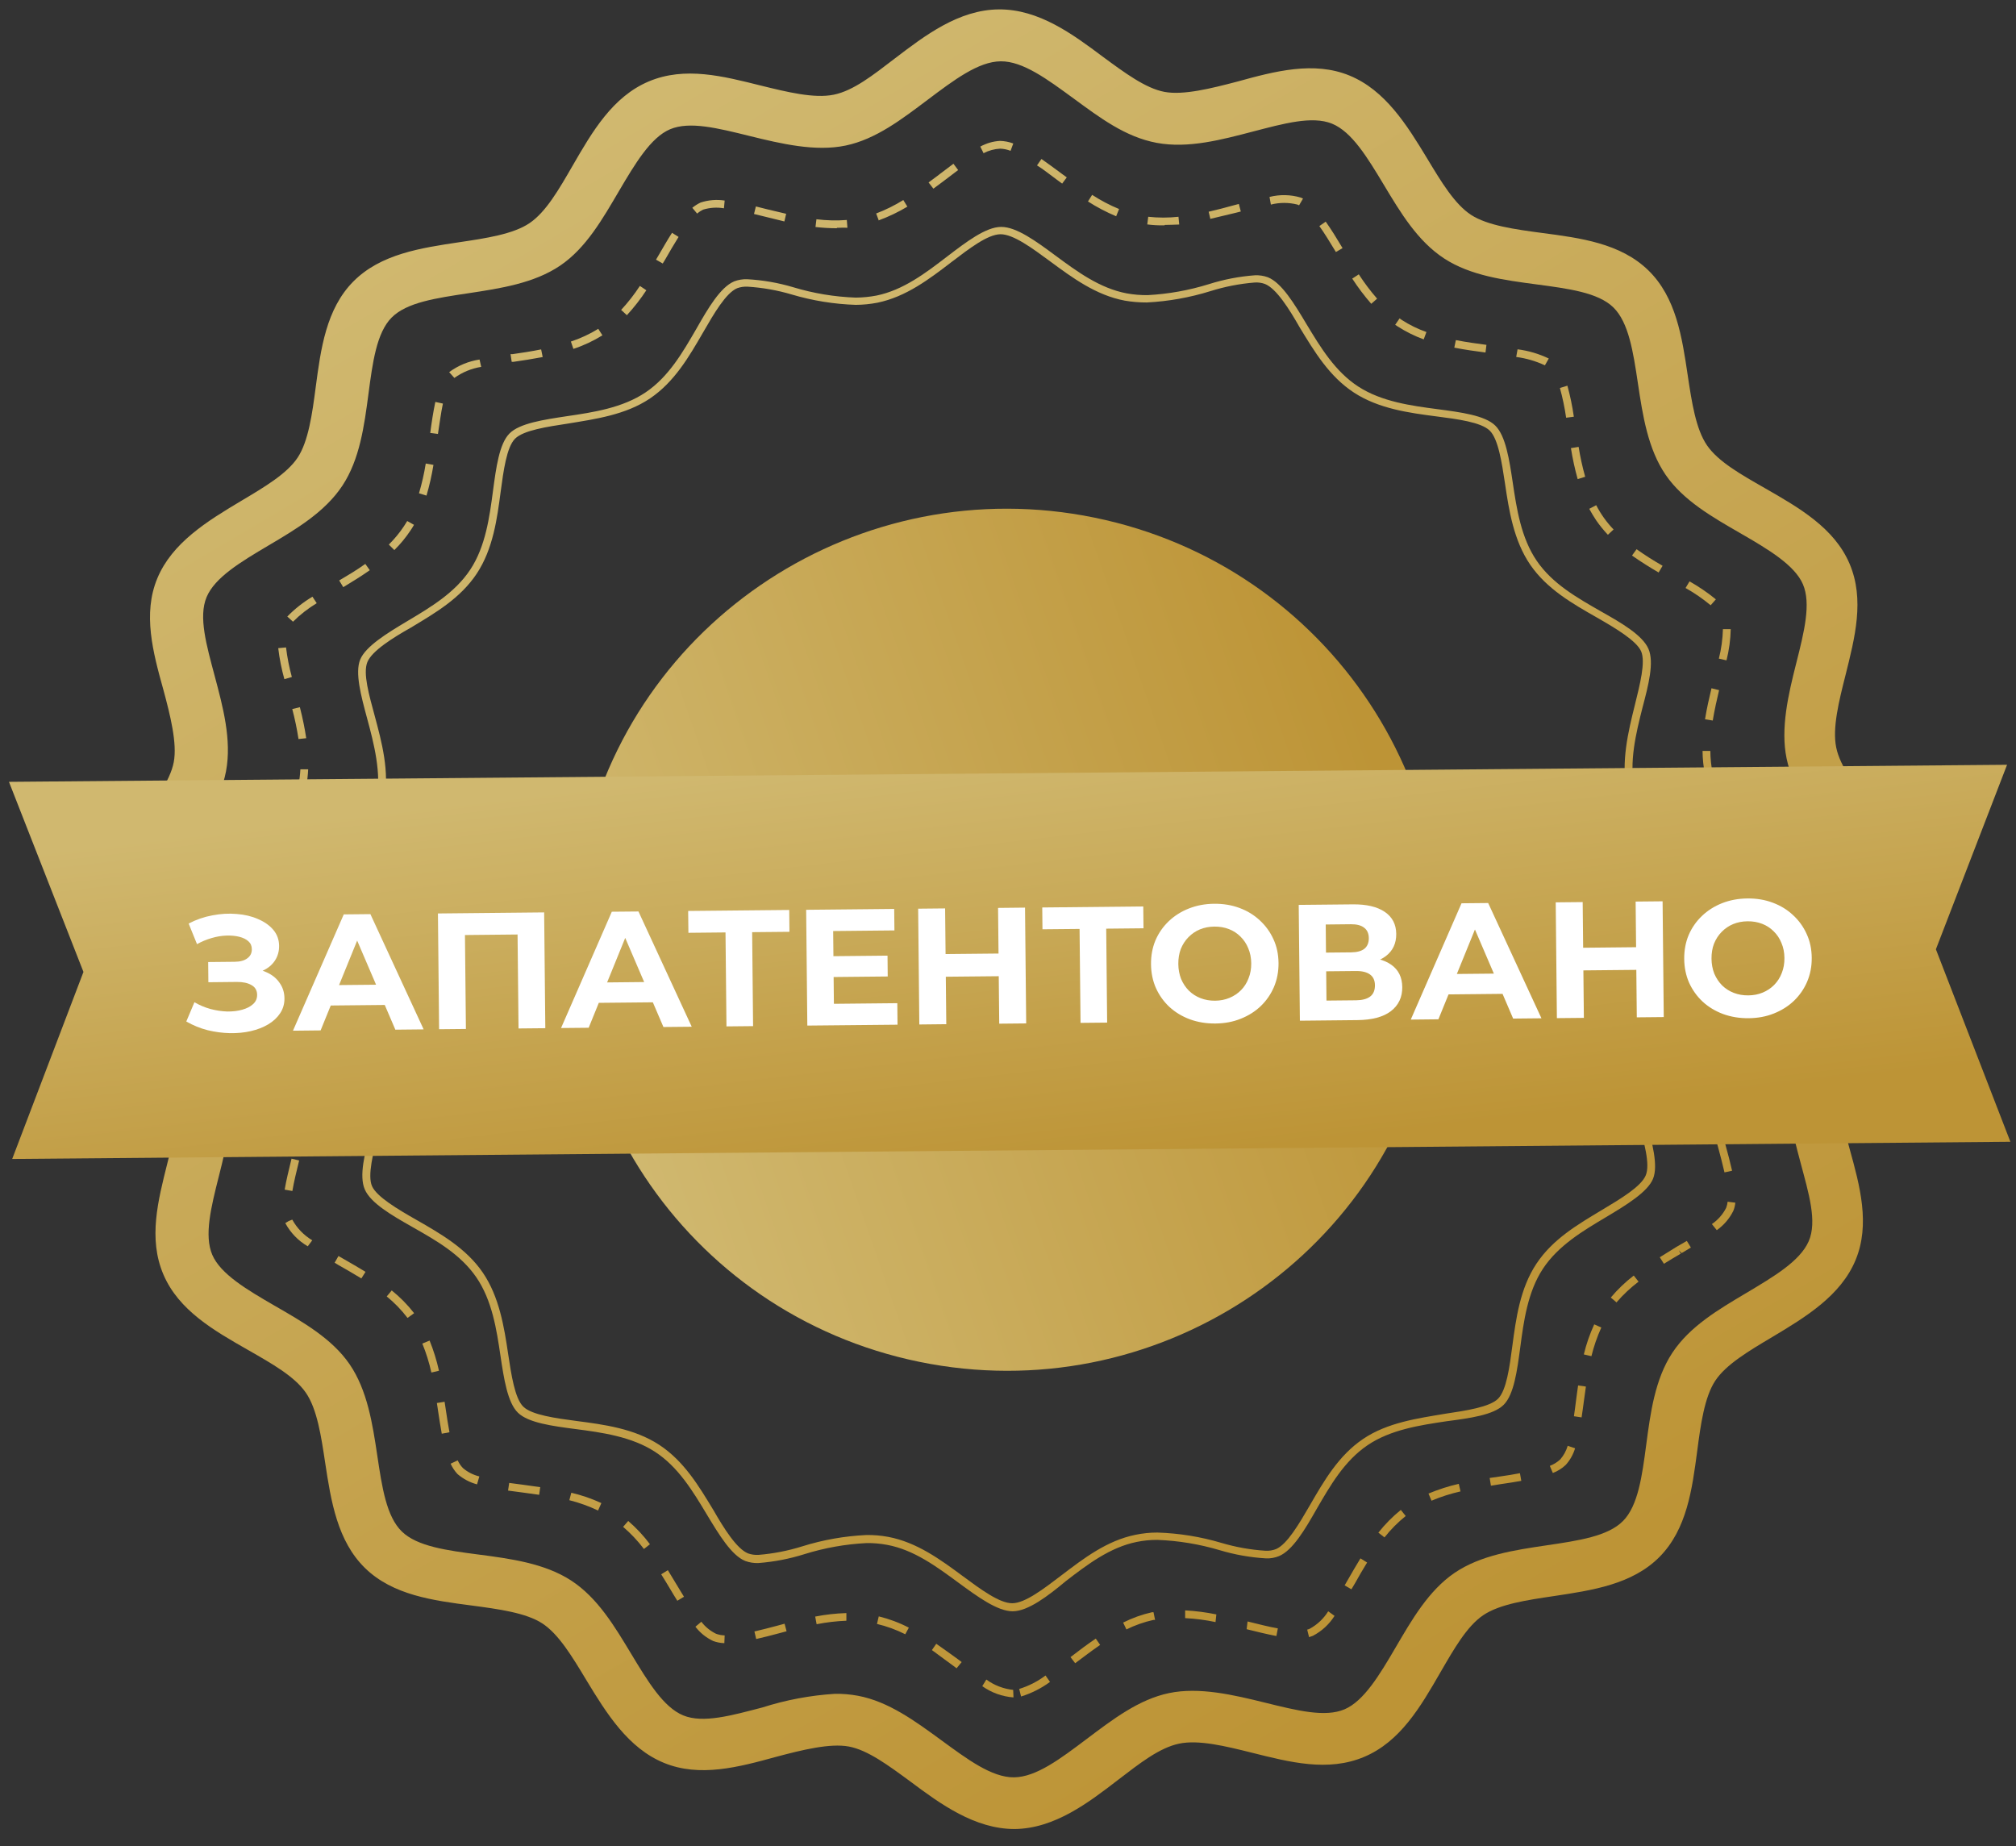 <svg width="83" height="76" viewBox="0 0 83 76" fill="none" xmlns="http://www.w3.org/2000/svg">
<rect x="0" y="0" width="83" height="76" fill="#333333" stroke="none"/>
<path d="M41.773 75.296C40.132 75.296 38.719 74.266 37.489 73.347C36.581 72.679 35.725 72.045 34.949 71.9C34.174 71.755 33.022 72.04 31.951 72.325C30.405 72.751 28.803 73.177 27.334 72.572C25.864 71.968 24.973 70.542 24.142 69.168C23.555 68.193 22.999 67.27 22.326 66.831C21.654 66.393 20.514 66.24 19.422 66.095C17.824 65.887 16.175 65.669 15.031 64.555C13.888 63.44 13.627 61.797 13.387 60.214C13.224 59.129 13.057 58.009 12.594 57.337C12.132 56.664 11.202 56.141 10.213 55.575C8.808 54.775 7.356 53.945 6.726 52.464C6.096 50.983 6.508 49.417 6.893 47.877C7.163 46.804 7.441 45.698 7.274 44.898C7.107 44.097 6.46 43.293 5.775 42.404C4.824 41.182 3.753 39.795 3.74 38.148C3.728 36.501 4.773 35.109 5.698 33.892C6.375 32.99 7.009 32.139 7.154 31.373C7.3 30.607 7.013 29.454 6.726 28.394C6.298 26.858 5.869 25.266 6.478 23.806C7.086 22.347 8.521 21.461 9.904 20.636C10.885 20.053 11.815 19.504 12.256 18.836C12.697 18.168 12.856 17.031 12.997 15.946C13.207 14.363 13.425 12.72 14.547 11.588C15.67 10.456 17.319 10.209 18.912 9.971C20 9.809 21.127 9.643 21.804 9.184C22.48 8.724 23.007 7.805 23.577 6.818C24.382 5.426 25.218 3.983 26.708 3.353C28.199 2.724 29.775 3.136 31.33 3.524C32.405 3.788 33.519 4.064 34.328 3.898C35.138 3.732 35.943 3.094 36.838 2.409C38.072 1.468 39.468 0.4 41.122 0.387C42.775 0.374 44.176 1.417 45.405 2.336C46.313 3.004 47.17 3.639 47.945 3.783C48.721 3.928 49.873 3.639 50.944 3.358C52.49 2.932 54.092 2.507 55.561 3.111C57.03 3.715 57.921 5.141 58.752 6.515C59.339 7.49 59.892 8.409 60.568 8.848C61.245 9.286 62.38 9.443 63.472 9.588C65.066 9.797 66.719 10.014 67.863 11.129C69.007 12.244 69.251 13.878 69.486 15.461C69.649 16.542 69.816 17.661 70.279 18.334C70.741 19.006 71.671 19.529 72.66 20.095C74.065 20.9 75.517 21.73 76.147 23.206C76.777 24.683 76.365 26.253 75.98 27.798C75.71 28.866 75.432 29.973 75.599 30.777C75.766 31.581 76.413 32.382 77.098 33.275C78.045 34.497 79.12 35.884 79.133 37.531C79.145 39.178 78.1 40.565 77.175 41.787C76.498 42.684 75.864 43.54 75.719 44.306C75.573 45.072 75.86 46.221 76.147 47.285C76.575 48.821 77.004 50.409 76.395 51.873C75.787 53.337 74.352 54.213 72.969 55.039C71.988 55.622 71.058 56.175 70.617 56.843C70.176 57.511 70.017 58.643 69.876 59.729C69.666 61.316 69.448 62.954 68.326 64.091C67.203 65.227 65.554 65.469 63.961 65.708C62.873 65.87 61.746 66.035 61.069 66.491C60.393 66.946 59.866 67.874 59.296 68.857C58.491 70.253 57.656 71.696 56.165 72.325C54.674 72.955 53.098 72.543 51.543 72.155C50.468 71.887 49.354 71.611 48.545 71.781C47.735 71.951 46.93 72.585 46.035 73.27C44.81 74.215 43.413 75.279 41.773 75.296ZM34.375 69.73C34.693 69.725 35.01 69.752 35.322 69.81C36.577 70.044 37.678 70.853 38.749 71.636C39.82 72.419 40.83 73.177 41.747 73.168C42.664 73.16 43.67 72.394 44.745 71.585C45.821 70.776 46.887 69.959 48.129 69.7C49.371 69.44 50.781 69.772 52.092 70.096C53.402 70.419 54.554 70.708 55.355 70.368C56.156 70.027 56.803 68.942 57.463 67.814C58.123 66.687 58.816 65.478 59.887 64.75C60.958 64.023 62.342 63.814 63.669 63.618C64.997 63.422 66.201 63.244 66.822 62.614C67.443 61.984 67.606 60.763 67.777 59.469C67.949 58.175 68.133 56.779 68.852 55.69C69.572 54.6 70.75 53.911 71.894 53.23C73.037 52.549 74.104 51.919 74.464 51.102C74.823 50.285 74.464 49.119 74.13 47.864C73.796 46.608 73.418 45.229 73.663 43.936C73.907 42.642 74.716 41.599 75.504 40.531C76.293 39.463 77.051 38.459 77.042 37.552C77.034 36.646 76.267 35.646 75.453 34.594C74.639 33.543 73.813 32.467 73.556 31.228C73.299 29.99 73.624 28.598 73.954 27.296C74.284 25.994 74.567 24.845 74.228 24.053C73.89 23.262 72.793 22.61 71.658 21.955C70.523 21.3 69.302 20.61 68.574 19.546C67.846 18.482 67.632 17.108 67.435 15.789C67.238 14.469 67.053 13.273 66.424 12.656C65.794 12.039 64.561 11.882 63.254 11.707C61.948 11.533 60.547 11.354 59.455 10.639C58.362 9.924 57.664 8.758 56.979 7.618C56.294 6.477 55.655 5.422 54.837 5.09C54.019 4.758 52.837 5.09 51.578 5.417C50.318 5.745 48.926 6.124 47.624 5.881C46.322 5.639 45.268 4.834 44.197 4.051C43.126 3.268 42.115 2.515 41.199 2.524C40.282 2.532 39.276 3.294 38.2 4.102C37.125 4.911 36.059 5.732 34.816 5.992C33.574 6.252 32.165 5.92 30.854 5.596C29.544 5.273 28.392 4.983 27.59 5.32C26.79 5.656 26.143 6.745 25.479 7.873C24.815 9.001 24.13 10.214 23.059 10.937C21.988 11.661 20.604 11.873 19.276 12.073C17.948 12.273 16.745 12.448 16.124 13.073C15.503 13.699 15.34 14.925 15.169 16.223C14.997 17.521 14.813 18.912 14.094 19.997C13.374 21.083 12.196 21.781 11.052 22.457C9.909 23.134 8.842 23.772 8.504 24.585C8.165 25.398 8.504 26.568 8.838 27.824C9.172 29.079 9.549 30.458 9.305 31.752C9.06 33.045 8.251 34.088 7.463 35.156C6.675 36.224 5.916 37.229 5.925 38.135C5.934 39.042 6.7 40.046 7.514 41.114C8.328 42.182 9.155 43.242 9.412 44.476C9.669 45.71 9.343 47.111 9.013 48.413C8.684 49.715 8.401 50.86 8.739 51.656C9.078 52.451 10.174 53.098 11.309 53.754C12.444 54.409 13.665 55.098 14.393 56.162C15.121 57.226 15.336 58.601 15.533 59.92C15.73 61.239 15.91 62.431 16.544 63.048C17.177 63.665 18.407 63.827 19.709 63.997C21.011 64.167 22.42 64.355 23.513 65.065C24.605 65.776 25.303 66.951 25.988 68.087C26.674 69.223 27.312 70.283 28.13 70.619C28.948 70.955 30.131 70.619 31.39 70.291C32.358 69.982 33.361 69.793 34.375 69.73Z" fill="url(#paint0_linear_0_4)"/>
<path d="M41.726 69.878C41.263 69.844 40.818 69.683 40.441 69.415L40.608 69.142C40.931 69.379 41.313 69.526 41.713 69.568L41.726 69.878ZM42.038 69.84L41.961 69.529C42.352 69.409 42.718 69.221 43.045 68.976L43.229 69.24C42.869 69.505 42.466 69.708 42.038 69.84ZM39.383 68.678L39.224 68.559C38.933 68.346 38.646 68.134 38.367 67.929L38.547 67.67C38.847 67.874 39.139 68.095 39.43 68.3L39.593 68.423L39.383 68.678ZM44.266 68.47L44.073 68.219C44.437 67.938 44.767 67.691 45.114 67.457L45.294 67.716C44.955 67.951 44.63 68.197 44.266 68.47ZM29.822 67.644C29.664 67.64 29.508 67.61 29.36 67.555C29.073 67.42 28.823 67.219 28.631 66.968L28.875 66.763C29.035 66.973 29.242 67.142 29.479 67.257C29.593 67.299 29.713 67.322 29.835 67.325L29.822 67.644ZM53.895 67.397L53.818 67.087C53.856 67.078 53.894 67.066 53.929 67.048C54.238 66.878 54.497 66.632 54.683 66.333L54.944 66.521C54.725 66.868 54.418 67.151 54.053 67.342L53.895 67.397ZM52.55 67.35C52.164 67.278 51.757 67.176 51.325 67.07L51.363 66.751C51.83 66.865 52.22 66.968 52.61 67.036L52.55 67.35ZM31.133 67.474L31.06 67.163C31.36 67.095 31.668 67.014 31.989 66.929L32.302 66.844L32.384 67.155L32.08 67.236C31.75 67.325 31.433 67.406 31.133 67.474ZM37.271 67.278C36.901 67.092 36.51 66.949 36.106 66.853L36.179 66.542C36.609 66.647 37.024 66.802 37.417 67.006L37.271 67.278ZM46.377 67.082L46.24 66.797C46.617 66.608 47.015 66.465 47.427 66.372H47.491L47.555 66.687H47.491C47.102 66.773 46.726 66.906 46.369 67.082H46.377ZM50.044 66.776C49.632 66.69 49.214 66.635 48.793 66.614V66.295C49.225 66.319 49.655 66.374 50.078 66.461L50.044 66.776ZM33.621 66.865L33.562 66.55C33.985 66.467 34.415 66.419 34.846 66.406V66.721C34.435 66.737 34.025 66.785 33.621 66.865ZM27.886 65.899C27.783 65.738 27.685 65.572 27.586 65.406C27.488 65.24 27.346 65.006 27.222 64.81L27.496 64.64C27.62 64.84 27.74 65.044 27.86 65.24C27.98 65.436 28.057 65.572 28.16 65.733L27.886 65.899ZM55.638 65.427L55.36 65.265L55.51 65.006C55.672 64.725 55.835 64.44 56.011 64.154L56.285 64.325C56.114 64.601 55.951 64.882 55.788 65.176L55.638 65.427ZM26.511 63.767C26.259 63.434 25.972 63.129 25.654 62.856L25.864 62.614C26.196 62.9 26.497 63.221 26.759 63.572L26.511 63.767ZM57 63.291L56.748 63.095C57.021 62.75 57.331 62.436 57.673 62.159L57.874 62.41C57.55 62.67 57.257 62.965 57 63.291ZM24.622 62.184C24.243 62.004 23.847 61.861 23.44 61.759L23.521 61.452C23.947 61.552 24.362 61.694 24.759 61.878L24.622 62.184ZM58.936 61.78L58.812 61.486C59.215 61.317 59.632 61.183 60.059 61.086L60.131 61.397C59.722 61.489 59.322 61.617 58.936 61.78ZM22.198 61.537L21.525 61.444L20.917 61.363L20.964 61.048L21.542 61.124L22.241 61.222L22.198 61.537ZM61.382 61.163L61.331 60.844L61.721 60.788C62.038 60.741 62.325 60.699 62.577 60.648L62.633 60.963C62.355 61.014 62.068 61.056 61.776 61.099L61.382 61.163ZM19.64 61.107C19.343 61.028 19.068 60.882 18.835 60.682C18.718 60.556 18.623 60.412 18.552 60.256L18.844 60.12C18.898 60.238 18.971 60.346 19.062 60.439C19.256 60.604 19.487 60.72 19.735 60.78L19.64 61.107ZM63.931 60.639L63.807 60.346C63.965 60.286 64.111 60.196 64.235 60.082C64.377 59.919 64.482 59.727 64.543 59.52L64.847 59.622C64.772 59.876 64.64 60.11 64.462 60.307C64.309 60.452 64.128 60.565 63.931 60.639ZM18.188 59.022C18.133 58.716 18.081 58.392 18.034 58.073L17.987 57.758L18.304 57.707L18.351 58.014C18.398 58.341 18.45 58.66 18.505 58.963L18.188 59.022ZM65.117 58.35L64.8 58.303C64.83 58.077 64.865 57.852 64.89 57.626C64.916 57.401 64.946 57.235 64.972 57.035L65.293 57.081C65.263 57.277 65.237 57.469 65.212 57.66C65.186 57.852 65.152 58.116 65.117 58.341V58.35ZM17.76 56.503C17.67 56.096 17.546 55.697 17.387 55.311L17.687 55.188C17.85 55.591 17.979 56.007 18.073 56.43L17.76 56.503ZM65.52 55.83L65.207 55.758C65.309 55.332 65.453 54.917 65.636 54.52L65.927 54.651C65.755 55.031 65.619 55.426 65.52 55.83ZM16.779 54.256C16.529 53.928 16.242 53.632 15.922 53.371L16.128 53.124C16.471 53.399 16.78 53.713 17.049 54.06L16.779 54.256ZM66.561 53.622L66.317 53.417C66.598 53.082 66.915 52.778 67.263 52.511L67.46 52.762C67.132 53.011 66.831 53.294 66.561 53.605V53.622ZM14.877 52.63C14.569 52.439 14.252 52.26 13.939 52.081L13.777 51.983L13.935 51.707L14.098 51.8C14.415 51.983 14.736 52.166 15.049 52.358L14.877 52.63ZM68.505 52.026L68.334 51.758L69.019 51.332L69.448 51.085L69.615 51.358L69.234 51.587L69.118 51.472L69.199 51.609C68.96 51.749 68.728 51.885 68.505 52.026ZM12.671 51.307C12.28 51.08 11.96 50.75 11.746 50.353L11.883 50.268L12.033 50.209C12.226 50.56 12.51 50.854 12.856 51.06L12.671 51.307ZM70.681 50.643L70.48 50.392C70.729 50.221 70.931 49.992 71.067 49.724C71.098 49.643 71.119 49.558 71.127 49.472L71.444 49.511C71.434 49.626 71.407 49.739 71.362 49.847C71.206 50.164 70.972 50.438 70.681 50.643ZM12.037 49.03L11.72 48.974C11.785 48.587 11.892 48.157 12.003 47.698L12.316 47.774C12.2 48.247 12.102 48.651 12.037 49.03ZM70.998 48.264C70.921 47.928 70.827 47.57 70.733 47.221L70.681 47.034L70.99 46.949L71.041 47.14C71.14 47.493 71.234 47.851 71.311 48.196L70.998 48.264ZM12.611 46.562L12.294 46.498C12.381 46.088 12.441 45.673 12.474 45.255L12.791 45.276C12.758 45.704 12.698 46.129 12.611 46.549V46.562ZM70.377 45.795C70.29 45.375 70.234 44.948 70.21 44.519H70.531C70.553 44.937 70.607 45.352 70.694 45.761L70.377 45.795ZM12.423 44.017C12.423 43.961 12.423 43.906 12.389 43.851C12.315 43.503 12.203 43.165 12.055 42.842L12.346 42.71C12.505 43.055 12.626 43.416 12.706 43.787C12.706 43.846 12.706 43.906 12.74 43.965L12.423 44.017ZM70.626 43.259L70.313 43.195C70.403 42.766 70.547 42.35 70.741 41.957L71.028 42.097C70.849 42.463 70.714 42.849 70.626 43.246V43.259ZM11.434 41.744C11.189 41.382 10.915 41.029 10.68 40.723L10.937 40.527C11.172 40.838 11.451 41.199 11.699 41.565L11.434 41.744ZM71.68 41.004L71.414 40.825C71.641 40.497 71.881 40.174 72.116 39.855L72.172 39.786L72.429 39.974L72.378 40.046C72.142 40.361 71.902 40.68 71.68 41.004ZM9.904 39.693C9.636 39.34 9.421 38.95 9.266 38.535L9.574 38.437C9.718 38.822 9.919 39.184 10.17 39.51L9.904 39.693ZM73.174 38.935L72.904 38.765C73.14 38.437 73.302 38.063 73.38 37.667L73.701 37.701C73.621 38.147 73.441 38.568 73.174 38.935ZM9.75 37.335L9.463 37.19C9.672 36.81 9.908 36.444 10.17 36.097L10.431 36.284C10.179 36.617 9.951 36.969 9.75 37.335ZM73.003 36.565C72.797 36.229 72.528 35.871 72.271 35.535L72.528 35.339C72.789 35.684 73.063 36.05 73.277 36.399L73.003 36.565ZM11.194 35.254L10.932 35.067C11.183 34.729 11.415 34.379 11.626 34.016L11.905 34.173C11.687 34.546 11.45 34.906 11.194 35.254ZM71.491 34.514C71.233 34.166 70.997 33.802 70.784 33.424L71.067 33.271C71.271 33.638 71.5 33.991 71.752 34.326L71.491 34.514ZM12.453 32.977L12.145 32.879C12.207 32.697 12.255 32.511 12.29 32.322C12.329 32.107 12.355 31.889 12.367 31.671H12.688C12.677 31.905 12.65 32.138 12.607 32.369C12.568 32.575 12.517 32.778 12.453 32.977ZM70.279 32.215C70.249 32.105 70.219 31.998 70.197 31.888C70.132 31.567 70.097 31.241 70.095 30.913H70.416C70.418 31.221 70.45 31.527 70.51 31.828C70.531 31.93 70.557 32.032 70.587 32.13L70.279 32.215ZM12.29 30.424C12.226 30.008 12.14 29.596 12.033 29.19L12.346 29.113C12.47 29.602 12.551 30.007 12.607 30.39L12.29 30.424ZM70.514 29.662L70.197 29.611C70.27 29.151 70.373 28.717 70.463 28.334L70.776 28.411C70.686 28.794 70.587 29.224 70.514 29.671V29.662ZM11.708 27.96C11.591 27.541 11.506 27.114 11.455 26.683L11.776 26.653C11.826 27.064 11.906 27.471 12.016 27.87L11.708 27.96ZM71.08 27.185L70.767 27.113C70.867 26.716 70.923 26.309 70.934 25.9H71.255C71.246 26.335 71.187 26.768 71.08 27.19V27.185ZM12.063 25.594L11.828 25.381C12.136 25.065 12.485 24.791 12.864 24.564L13.04 24.832C12.684 25.046 12.357 25.302 12.063 25.594ZM70.429 24.917C70.107 24.65 69.761 24.412 69.396 24.206L69.559 23.934C69.941 24.149 70.304 24.397 70.643 24.674L70.429 24.917ZM14.132 24.172L13.965 23.896C14.312 23.691 14.685 23.47 15.04 23.215L15.224 23.474C14.86 23.73 14.483 23.959 14.132 24.172ZM68.287 23.568C67.979 23.389 67.576 23.142 67.191 22.87L67.379 22.61C67.724 22.855 68.082 23.082 68.45 23.291L68.287 23.568ZM16.235 22.645L16.008 22.419C16.24 22.189 16.448 21.937 16.629 21.666C16.676 21.593 16.724 21.521 16.766 21.449L17.045 21.606C16.998 21.687 16.951 21.764 16.899 21.84C16.706 22.13 16.484 22.4 16.235 22.645ZM66.197 22.015C66.022 21.829 65.862 21.632 65.717 21.423C65.618 21.274 65.52 21.112 65.43 20.947L65.717 20.797C65.905 21.164 66.146 21.501 66.432 21.798L66.197 22.015ZM17.559 20.402L17.25 20.308C17.369 19.906 17.462 19.497 17.529 19.082L17.846 19.138C17.776 19.565 17.681 19.987 17.559 20.402ZM64.954 19.725C64.837 19.305 64.744 18.879 64.676 18.448L64.993 18.397C65.059 18.812 65.149 19.223 65.263 19.627L64.954 19.725ZM18.03 17.865L17.713 17.823C17.769 17.397 17.833 16.972 17.923 16.546L18.235 16.614C18.15 17.01 18.098 17.448 18.03 17.865ZM64.479 17.197C64.419 16.784 64.334 16.374 64.222 15.972L64.531 15.878C64.646 16.297 64.735 16.724 64.796 17.155L64.479 17.197ZM18.707 15.559L18.492 15.32C18.86 15.048 19.29 14.87 19.743 14.801L19.812 15.103C19.413 15.167 19.034 15.323 18.707 15.559ZM63.605 15.04C63.231 14.865 62.833 14.749 62.423 14.695L62.479 14.38C62.925 14.437 63.358 14.565 63.764 14.759L63.605 15.04ZM21.067 14.895L21.02 14.58H21.097C21.482 14.525 21.881 14.465 22.279 14.384L22.343 14.699C21.915 14.78 21.534 14.839 21.144 14.895H21.067ZM61.159 14.512C60.774 14.461 60.324 14.401 59.874 14.312L59.939 14.001C60.367 14.086 60.817 14.146 61.198 14.197L61.159 14.512ZM23.607 14.363L23.504 14.061C23.899 13.93 24.277 13.755 24.631 13.537L24.802 13.805C24.427 14.037 24.026 14.225 23.607 14.363ZM58.615 13.971C58.239 13.834 57.88 13.655 57.544 13.439L57.441 13.371L57.621 13.107L57.72 13.176C58.035 13.379 58.373 13.544 58.727 13.669L58.615 13.971ZM25.809 12.976L25.573 12.758C25.857 12.451 26.115 12.121 26.344 11.771L26.61 11.95C26.371 12.313 26.103 12.656 25.809 12.976ZM56.456 12.507C56.17 12.18 55.909 11.833 55.672 11.469L55.942 11.294C56.17 11.645 56.422 11.979 56.696 12.295L56.456 12.507ZM27.286 10.848L27.008 10.69L27.111 10.516C27.295 10.201 27.479 9.877 27.668 9.584L27.937 9.754C27.753 10.048 27.569 10.363 27.389 10.678L27.286 10.848ZM55 10.375C54.756 9.975 54.542 9.618 54.319 9.307L54.58 9.124C54.807 9.443 55.03 9.805 55.274 10.214L55 10.375ZM47.949 9.277C47.71 9.282 47.471 9.269 47.234 9.239L47.273 8.924C47.687 8.969 48.105 8.969 48.519 8.924L48.549 9.243C48.343 9.248 48.142 9.26 47.949 9.26V9.277ZM34.457 9.396C34.162 9.396 33.867 9.379 33.574 9.345L33.613 9.026C34.028 9.078 34.447 9.088 34.864 9.056L34.889 9.375C34.748 9.371 34.602 9.375 34.457 9.379V9.396ZM49.834 9.026L49.761 8.716C50.117 8.635 50.468 8.541 50.811 8.447L51.004 8.396L51.085 8.707L50.901 8.754C50.545 8.835 50.194 8.928 49.834 9.009V9.026ZM36.183 9.086L36.072 8.788C36.461 8.64 36.836 8.455 37.19 8.235L37.357 8.507C36.984 8.731 36.591 8.919 36.183 9.069V9.086ZM32.294 9.116L31.497 8.92L31.043 8.809L31.12 8.499L31.574 8.613L32.366 8.801L32.294 9.116ZM45.953 8.903C45.55 8.733 45.161 8.53 44.793 8.294L44.964 8.022C45.315 8.25 45.686 8.446 46.073 8.605L45.953 8.903ZM28.708 8.801L28.503 8.554C28.608 8.468 28.723 8.395 28.846 8.337C29.164 8.233 29.503 8.206 29.835 8.256L29.805 8.575C29.519 8.526 29.226 8.545 28.948 8.63C28.862 8.672 28.782 8.723 28.708 8.784V8.801ZM53.484 8.452L53.419 8.422C53.06 8.331 52.682 8.331 52.323 8.422L52.267 8.107C52.69 8.001 53.134 8.009 53.552 8.133L53.646 8.175L53.484 8.452ZM38.428 7.767L38.23 7.511L38.659 7.192L38.689 7.167L39.254 6.741L39.447 7.001L38.886 7.426L38.852 7.452L38.428 7.767ZM43.73 7.558L43.503 7.392C43.216 7.184 42.955 6.967 42.694 6.809L42.878 6.545C43.139 6.728 43.405 6.924 43.67 7.12L43.919 7.303L43.73 7.558ZM40.501 6.32L40.359 6.035C40.608 5.897 40.885 5.817 41.169 5.8C41.356 5.805 41.542 5.841 41.717 5.907L41.606 6.209C41.469 6.155 41.324 6.125 41.177 6.12C40.941 6.132 40.711 6.194 40.501 6.303V6.32Z" fill="url(#paint1_linear_0_4)"/>
<path d="M41.696 66.333C41.066 66.333 40.248 65.733 39.46 65.155C38.556 64.491 37.627 63.801 36.521 63.597C36.239 63.544 35.952 63.519 35.665 63.525C34.801 63.569 33.946 63.722 33.12 63.98C32.504 64.174 31.867 64.297 31.223 64.346C31.039 64.353 30.856 64.324 30.683 64.261C30.118 64.035 29.604 63.18 29.102 62.35C28.52 61.38 27.92 60.384 26.961 59.763C26.001 59.141 24.781 58.971 23.701 58.831C22.746 58.707 21.752 58.575 21.324 58.158C20.895 57.741 20.746 56.758 20.604 55.809C20.446 54.741 20.262 53.532 19.61 52.583C18.959 51.634 17.957 51.068 16.976 50.511C16.119 50.026 15.263 49.528 15.019 48.966C14.775 48.404 15.019 47.472 15.263 46.549C15.524 45.498 15.824 44.306 15.588 43.174C15.353 42.042 14.655 41.161 13.969 40.28C13.374 39.505 12.753 38.706 12.748 38.076C12.744 37.446 13.348 36.642 13.931 35.854C14.603 34.961 15.293 34.033 15.503 32.935C15.713 31.837 15.396 30.611 15.113 29.569C14.864 28.645 14.607 27.692 14.83 27.151C15.053 26.611 15.922 26.075 16.758 25.577C17.73 24.998 18.732 24.402 19.362 23.449C19.992 22.495 20.154 21.283 20.296 20.215C20.424 19.261 20.553 18.274 20.973 17.848C21.392 17.423 22.386 17.278 23.341 17.133C24.416 16.976 25.633 16.793 26.584 16.15C27.535 15.508 28.109 14.503 28.674 13.529C29.158 12.678 29.659 11.826 30.225 11.584C30.395 11.519 30.578 11.489 30.76 11.495C31.405 11.53 32.044 11.641 32.662 11.826C33.497 12.078 34.361 12.221 35.232 12.252C35.52 12.249 35.806 12.221 36.089 12.167C37.19 11.941 38.111 11.239 38.997 10.558C39.777 9.963 40.582 9.345 41.216 9.341C41.85 9.337 42.664 9.937 43.452 10.52C44.351 11.184 45.281 11.869 46.39 12.078C46.673 12.129 46.96 12.153 47.247 12.15C48.102 12.105 48.948 11.953 49.766 11.699C50.382 11.504 51.019 11.381 51.663 11.333C51.845 11.324 52.027 11.352 52.199 11.414C52.768 11.643 53.287 12.503 53.783 13.333C54.366 14.299 54.966 15.295 55.925 15.916C56.885 16.538 58.105 16.703 59.181 16.844C60.144 16.972 61.134 17.099 61.562 17.521C61.99 17.942 62.14 18.921 62.282 19.874C62.44 20.938 62.624 22.147 63.271 23.091C63.918 24.036 64.929 24.606 65.91 25.168C66.766 25.649 67.623 26.151 67.867 26.709C68.111 27.266 67.867 28.207 67.623 29.13C67.358 30.181 67.058 31.373 67.298 32.505C67.537 33.637 68.231 34.514 68.917 35.399C69.512 36.173 70.133 36.973 70.138 37.599C70.142 38.225 69.538 39.037 68.955 39.821C68.283 40.718 67.593 41.642 67.383 42.744C67.173 43.846 67.486 45.063 67.769 46.11C68.022 47.034 68.278 47.983 68.056 48.528C67.833 49.072 66.963 49.604 66.128 50.102C65.156 50.681 64.154 51.277 63.524 52.23C62.894 53.183 62.731 54.401 62.59 55.469C62.462 56.422 62.333 57.405 61.909 57.831C61.485 58.256 60.504 58.384 59.54 58.511C58.465 58.673 57.249 58.852 56.298 59.499C55.347 60.146 54.773 61.146 54.208 62.12C53.724 62.971 53.222 63.823 52.657 64.061C52.487 64.13 52.305 64.162 52.121 64.154C51.477 64.116 50.839 64.003 50.22 63.818C49.385 63.569 48.521 63.426 47.65 63.393C47.362 63.391 47.075 63.42 46.793 63.478C45.692 63.703 44.771 64.406 43.885 65.087C43.135 65.712 42.33 66.325 41.696 66.333ZM35.66 63.193C35.965 63.187 36.269 63.213 36.569 63.269C37.746 63.491 38.71 64.197 39.635 64.882C40.385 65.436 41.156 66.006 41.679 66.001C42.201 65.997 42.964 65.414 43.705 64.848C44.621 64.15 45.572 63.422 46.746 63.184C47.043 63.122 47.346 63.091 47.65 63.091C48.542 63.119 49.428 63.262 50.284 63.516C50.876 63.692 51.487 63.801 52.104 63.84C52.25 63.848 52.397 63.825 52.533 63.772C52.995 63.576 53.492 62.72 53.929 61.967C54.512 60.959 55.111 59.92 56.118 59.239C57.124 58.558 58.384 58.388 59.493 58.201C60.35 58.073 61.331 57.928 61.678 57.58C62.025 57.23 62.153 56.256 62.265 55.401C62.414 54.294 62.577 53.047 63.254 52.026C63.931 51.004 64.967 50.404 65.957 49.809C66.711 49.358 67.563 48.851 67.756 48.387C67.949 47.923 67.679 47.004 67.456 46.174C67.165 45.093 66.835 43.872 67.066 42.663C67.298 41.455 68 40.535 68.69 39.612C69.246 38.867 69.816 38.101 69.812 37.582C69.808 37.063 69.195 36.271 68.655 35.573C67.949 34.658 67.221 33.718 66.976 32.547C66.732 31.377 67.036 30.117 67.306 29.032C67.516 28.181 67.756 27.253 67.567 26.815C67.379 26.377 66.505 25.858 65.747 25.423C64.732 24.845 63.687 24.249 63.001 23.249C62.316 22.249 62.123 20.997 61.961 19.9C61.832 19.048 61.686 18.07 61.331 17.725C60.975 17.38 60.003 17.253 59.138 17.142C58.024 16.997 56.769 16.831 55.745 16.163C54.721 15.495 54.109 14.461 53.509 13.478C53.081 12.725 52.55 11.878 52.079 11.69C51.942 11.64 51.796 11.62 51.65 11.631C51.035 11.681 50.427 11.799 49.838 11.984C48.987 12.249 48.104 12.407 47.213 12.452C46.908 12.453 46.605 12.428 46.305 12.376C45.127 12.154 44.163 11.444 43.233 10.758C42.488 10.209 41.717 9.639 41.19 9.643C40.663 9.648 39.905 10.231 39.169 10.792C38.252 11.495 37.301 12.218 36.127 12.461C35.832 12.518 35.533 12.548 35.232 12.55C34.339 12.521 33.454 12.378 32.598 12.124C32.005 11.948 31.395 11.84 30.777 11.801C30.632 11.794 30.486 11.815 30.349 11.865C29.886 12.061 29.39 12.916 28.953 13.674C28.37 14.682 27.77 15.72 26.764 16.401C25.757 17.082 24.498 17.253 23.393 17.436C22.536 17.567 21.551 17.712 21.204 18.061C20.857 18.41 20.729 19.385 20.613 20.24C20.467 21.346 20.304 22.593 19.628 23.615C18.951 24.636 17.914 25.236 16.925 25.832C16.171 26.258 15.319 26.79 15.126 27.253C14.933 27.717 15.203 28.637 15.426 29.466C15.717 30.547 16.047 31.769 15.815 32.977C15.584 34.186 14.882 35.105 14.192 36.029C13.635 36.769 13.066 37.535 13.07 38.059C13.074 38.582 13.661 39.335 14.226 40.067C14.933 40.978 15.661 41.923 15.905 43.089C16.149 44.255 15.845 45.523 15.576 46.608C15.366 47.459 15.126 48.387 15.314 48.825C15.503 49.264 16.372 49.779 17.135 50.213C18.146 50.792 19.195 51.392 19.876 52.388C20.557 53.383 20.759 54.643 20.921 55.741C21.05 56.592 21.195 57.571 21.547 57.911C21.898 58.252 22.879 58.384 23.744 58.499C24.853 58.643 26.113 58.809 27.136 59.477C28.16 60.146 28.773 61.18 29.372 62.167C29.801 62.916 30.332 63.763 30.799 63.95C30.936 63.998 31.082 64.018 31.227 64.01C31.841 63.96 32.447 63.842 33.035 63.657C33.886 63.391 34.769 63.236 35.66 63.193Z" fill="url(#paint2_linear_0_4)"/>
<path d="M58.948 42.273C60.941 32.676 54.727 23.291 45.068 21.311C35.409 19.331 25.963 25.505 23.97 35.101C21.977 44.698 28.191 54.082 37.85 56.063C47.509 58.043 56.955 51.869 58.948 42.273Z" fill="url(#paint3_linear_0_4)"/>
<path d="M82.769 47.004L0.502 47.711L3.436 40.012L0.369 32.186L82.632 31.484L79.702 39.08L82.769 47.004Z" fill="url(#paint4_linear_0_4)"/>
<path d="M7.67 42.052L8.005 41.259C8.212 41.38 8.432 41.473 8.666 41.538C8.904 41.6 9.135 41.634 9.359 41.641C9.587 41.643 9.793 41.618 9.975 41.566C10.162 41.514 10.31 41.438 10.418 41.337C10.532 41.236 10.587 41.108 10.586 40.954C10.584 40.773 10.507 40.639 10.356 40.555C10.204 40.465 10.002 40.422 9.751 40.424L8.579 40.436L8.571 39.605L9.661 39.594C9.884 39.592 10.058 39.545 10.18 39.453C10.307 39.361 10.37 39.236 10.368 39.077C10.367 38.941 10.32 38.832 10.228 38.751C10.136 38.666 10.009 38.604 9.849 38.564C9.693 38.525 9.517 38.509 9.321 38.515C9.124 38.522 8.921 38.555 8.712 38.617C8.502 38.678 8.302 38.761 8.111 38.868L7.767 38.02C8.076 37.858 8.401 37.746 8.743 37.683C9.09 37.616 9.423 37.597 9.744 37.626C10.068 37.65 10.361 37.719 10.623 37.835C10.884 37.946 11.094 38.093 11.251 38.278C11.408 38.463 11.488 38.682 11.491 38.936C11.493 39.163 11.436 39.366 11.319 39.544C11.202 39.722 11.036 39.86 10.822 39.958C10.613 40.055 10.372 40.105 10.098 40.108L10.123 39.862C10.442 39.859 10.719 39.911 10.953 40.017C11.192 40.12 11.376 40.265 11.506 40.455C11.64 40.639 11.709 40.854 11.711 41.099C11.714 41.327 11.654 41.531 11.533 41.714C11.415 41.892 11.252 42.044 11.044 42.169C10.835 42.293 10.596 42.386 10.327 42.448C10.058 42.51 9.77 42.538 9.464 42.532C9.162 42.525 8.858 42.485 8.551 42.411C8.244 42.333 7.951 42.213 7.67 42.052Z" fill="white"/>
<path d="M12.062 42.431L14.153 37.643L15.249 37.632L17.442 42.377L16.277 42.389L14.48 38.198L14.919 38.194L13.2 42.419L12.062 42.431ZM13.121 41.399L13.408 40.558L15.875 40.534L16.185 41.368L13.121 41.399Z" fill="white"/>
<path d="M18.078 42.371L18.03 37.605L22.403 37.561L22.451 42.328L21.348 42.339L21.306 38.219L21.562 38.468L18.889 38.495L19.14 38.24L19.182 42.36L18.078 42.371Z" fill="white"/>
<path d="M23.099 42.321L25.189 37.533L26.286 37.523L28.479 42.268L27.314 42.279L25.517 38.089L25.955 38.084L24.236 42.31L23.099 42.321ZM24.158 41.289L24.444 40.449L26.911 40.424L27.221 41.259L24.158 41.289Z" fill="white"/>
<path d="M29.909 42.254L29.867 38.134L30.123 38.383L28.342 38.401L28.332 37.502L32.493 37.461L32.502 38.36L30.72 38.377L30.964 38.123L31.005 42.243L29.909 42.254Z" fill="white"/>
<path d="M34.23 39.364L36.54 39.341L36.548 40.199L34.239 40.222L34.23 39.364ZM34.332 41.324L36.943 41.298L36.952 42.184L33.238 42.22L33.19 37.454L36.815 37.418L36.824 38.303L34.302 38.328L34.332 41.324Z" fill="white"/>
<path d="M41.091 37.376L42.201 37.364L42.249 42.131L41.139 42.142L41.091 37.376ZM38.959 42.163L37.849 42.175L37.801 37.408L38.911 37.397L38.959 42.163ZM41.201 40.187L38.857 40.21L38.848 39.277L41.192 39.254L41.201 40.187Z" fill="white"/>
<path d="M44.486 42.109L44.444 37.989L44.7 38.239L42.919 38.256L42.91 37.358L47.069 37.316L47.079 38.215L45.297 38.233L45.541 37.978L45.582 42.098L44.486 42.109Z" fill="white"/>
<path d="M50.044 42.135C49.665 42.139 49.313 42.081 48.987 41.962C48.666 41.842 48.386 41.673 48.146 41.453C47.91 41.233 47.725 40.973 47.59 40.675C47.459 40.377 47.391 40.05 47.388 39.696C47.384 39.342 47.445 39.015 47.57 38.714C47.699 38.413 47.882 38.15 48.117 37.925C48.352 37.701 48.63 37.525 48.948 37.4C49.267 37.274 49.613 37.209 49.988 37.205C50.367 37.202 50.715 37.26 51.032 37.379C51.353 37.498 51.631 37.668 51.866 37.888C52.106 38.108 52.294 38.367 52.429 38.666C52.565 38.959 52.634 39.286 52.638 39.644C52.641 39.998 52.578 40.328 52.449 40.633C52.319 40.934 52.137 41.197 51.902 41.422C51.671 41.642 51.396 41.815 51.077 41.941C50.763 42.067 50.419 42.131 50.044 42.135ZM50.028 41.196C50.243 41.193 50.439 41.155 50.616 41.081C50.798 41.006 50.957 40.9 51.093 40.763C51.229 40.625 51.332 40.463 51.403 40.276C51.479 40.089 51.516 39.882 51.514 39.655C51.511 39.428 51.471 39.222 51.391 39.037C51.316 38.852 51.209 38.691 51.071 38.557C50.937 38.422 50.778 38.319 50.595 38.248C50.411 38.177 50.212 38.143 49.997 38.145C49.783 38.147 49.584 38.185 49.402 38.26C49.225 38.334 49.068 38.44 48.932 38.578C48.797 38.715 48.691 38.878 48.615 39.065C48.544 39.251 48.51 39.458 48.512 39.685C48.514 39.908 48.553 40.114 48.628 40.304C48.707 40.489 48.814 40.649 48.948 40.784C49.086 40.919 49.247 41.022 49.431 41.093C49.614 41.163 49.813 41.198 50.028 41.196Z" fill="white"/>
<path d="M53.517 42.019L53.469 37.252L55.703 37.23C56.261 37.225 56.696 37.327 57.008 37.537C57.321 37.748 57.48 38.05 57.484 38.445C57.488 38.836 57.344 39.141 57.054 39.362C56.764 39.578 56.377 39.689 55.892 39.694L56.02 39.406C56.559 39.401 56.978 39.504 57.277 39.714C57.576 39.924 57.728 40.231 57.732 40.636C57.736 41.053 57.58 41.384 57.262 41.628C56.949 41.867 56.489 41.989 55.881 41.995L53.517 42.019ZM54.612 41.191L55.832 41.179C56.088 41.176 56.282 41.124 56.413 41.023C56.544 40.922 56.609 40.767 56.607 40.558C56.605 40.358 56.537 40.212 56.404 40.117C56.27 40.019 56.076 39.971 55.82 39.974L54.6 39.986L54.612 41.191ZM54.592 39.216L55.627 39.206C55.869 39.203 56.051 39.154 56.174 39.057C56.296 38.956 56.356 38.81 56.355 38.62C56.353 38.429 56.289 38.287 56.165 38.193C56.041 38.094 55.858 38.046 55.615 38.048L54.581 38.059L54.592 39.216Z" fill="white"/>
<path d="M58.082 41.974L60.172 37.186L61.269 37.175L63.462 41.92L62.297 41.932L60.5 37.741L60.939 37.737L59.22 41.962L58.082 41.974ZM59.141 40.942L59.427 40.101L61.894 40.077L62.204 40.911L59.141 40.942Z" fill="white"/>
<path d="M67.34 37.115L68.45 37.104L68.498 41.87L67.388 41.881L67.34 37.115ZM65.209 41.903L64.098 41.914L64.05 37.147L65.16 37.136L65.209 41.903ZM67.45 39.926L65.107 39.949L65.097 39.017L67.441 38.993L67.45 39.926Z" fill="white"/>
<path d="M71.997 41.917C71.618 41.921 71.265 41.863 70.939 41.744C70.618 41.624 70.338 41.455 70.098 41.234C69.863 41.014 69.678 40.755 69.542 40.457C69.411 40.159 69.344 39.832 69.34 39.478C69.337 39.124 69.397 38.797 69.522 38.496C69.652 38.195 69.834 37.932 70.07 37.707C70.305 37.483 70.582 37.307 70.9 37.181C71.219 37.056 71.566 36.991 71.94 36.987C72.32 36.983 72.667 37.041 72.984 37.161C73.305 37.28 73.583 37.45 73.818 37.67C74.058 37.89 74.246 38.149 74.381 38.448C74.517 38.741 74.586 39.068 74.59 39.426C74.594 39.78 74.531 40.11 74.401 40.415C74.272 40.716 74.089 40.979 73.854 41.204C73.623 41.424 73.348 41.597 73.03 41.723C72.716 41.849 72.371 41.913 71.997 41.917ZM71.981 40.977C72.195 40.975 72.391 40.937 72.569 40.863C72.751 40.788 72.91 40.682 73.045 40.545C73.181 40.407 73.285 40.245 73.356 40.058C73.432 39.871 73.468 39.664 73.466 39.437C73.464 39.21 73.423 39.004 73.343 38.819C73.268 38.633 73.162 38.473 73.023 38.339C72.889 38.204 72.731 38.101 72.547 38.03C72.364 37.959 72.165 37.925 71.95 37.927C71.735 37.929 71.537 37.967 71.355 38.042C71.177 38.116 71.021 38.222 70.885 38.36C70.749 38.497 70.644 38.66 70.568 38.846C70.496 39.033 70.462 39.24 70.464 39.467C70.466 39.69 70.505 39.896 70.58 40.086C70.66 40.271 70.766 40.431 70.9 40.566C71.039 40.701 71.2 40.804 71.383 40.874C71.567 40.945 71.766 40.98 71.981 40.977Z" fill="white"/>
<defs>
<linearGradient id="paint0_linear_0_4" x1="23.503" y1="5.842" x2="60.117" y2="67.867" gradientUnits="userSpaceOnUse">
<stop stop-color="#D0B86F"/>
<stop offset="1" stop-color="#BD9436"/>
</linearGradient>
<linearGradient id="paint1_linear_0_4" x1="26.157" y1="10.466" x2="57.49" y2="63.499" gradientUnits="userSpaceOnUse">
<stop stop-color="#D0B86F"/>
<stop offset="1" stop-color="#BD9436"/>
</linearGradient>
<linearGradient id="paint2_linear_0_4" x1="27.792" y1="13.491" x2="55.642" y2="60.693" gradientUnits="userSpaceOnUse">
<stop stop-color="#D0B86F"/>
<stop offset="1" stop-color="#BD9436"/>
</linearGradient>
<linearGradient id="paint3_linear_0_4" x1="24.8" y1="43.889" x2="57.16" y2="32.64" gradientUnits="userSpaceOnUse">
<stop stop-color="#D0B86F"/>
<stop offset="1" stop-color="#BD9436"/>
</linearGradient>
<linearGradient id="paint4_linear_0_4" x1="21.969" y1="32.665" x2="24.061" y2="50.538" gradientUnits="userSpaceOnUse">
<stop stop-color="#D0B86F"/>
<stop offset="1" stop-color="#BD9436"/>
</linearGradient>
</defs>
</svg>
